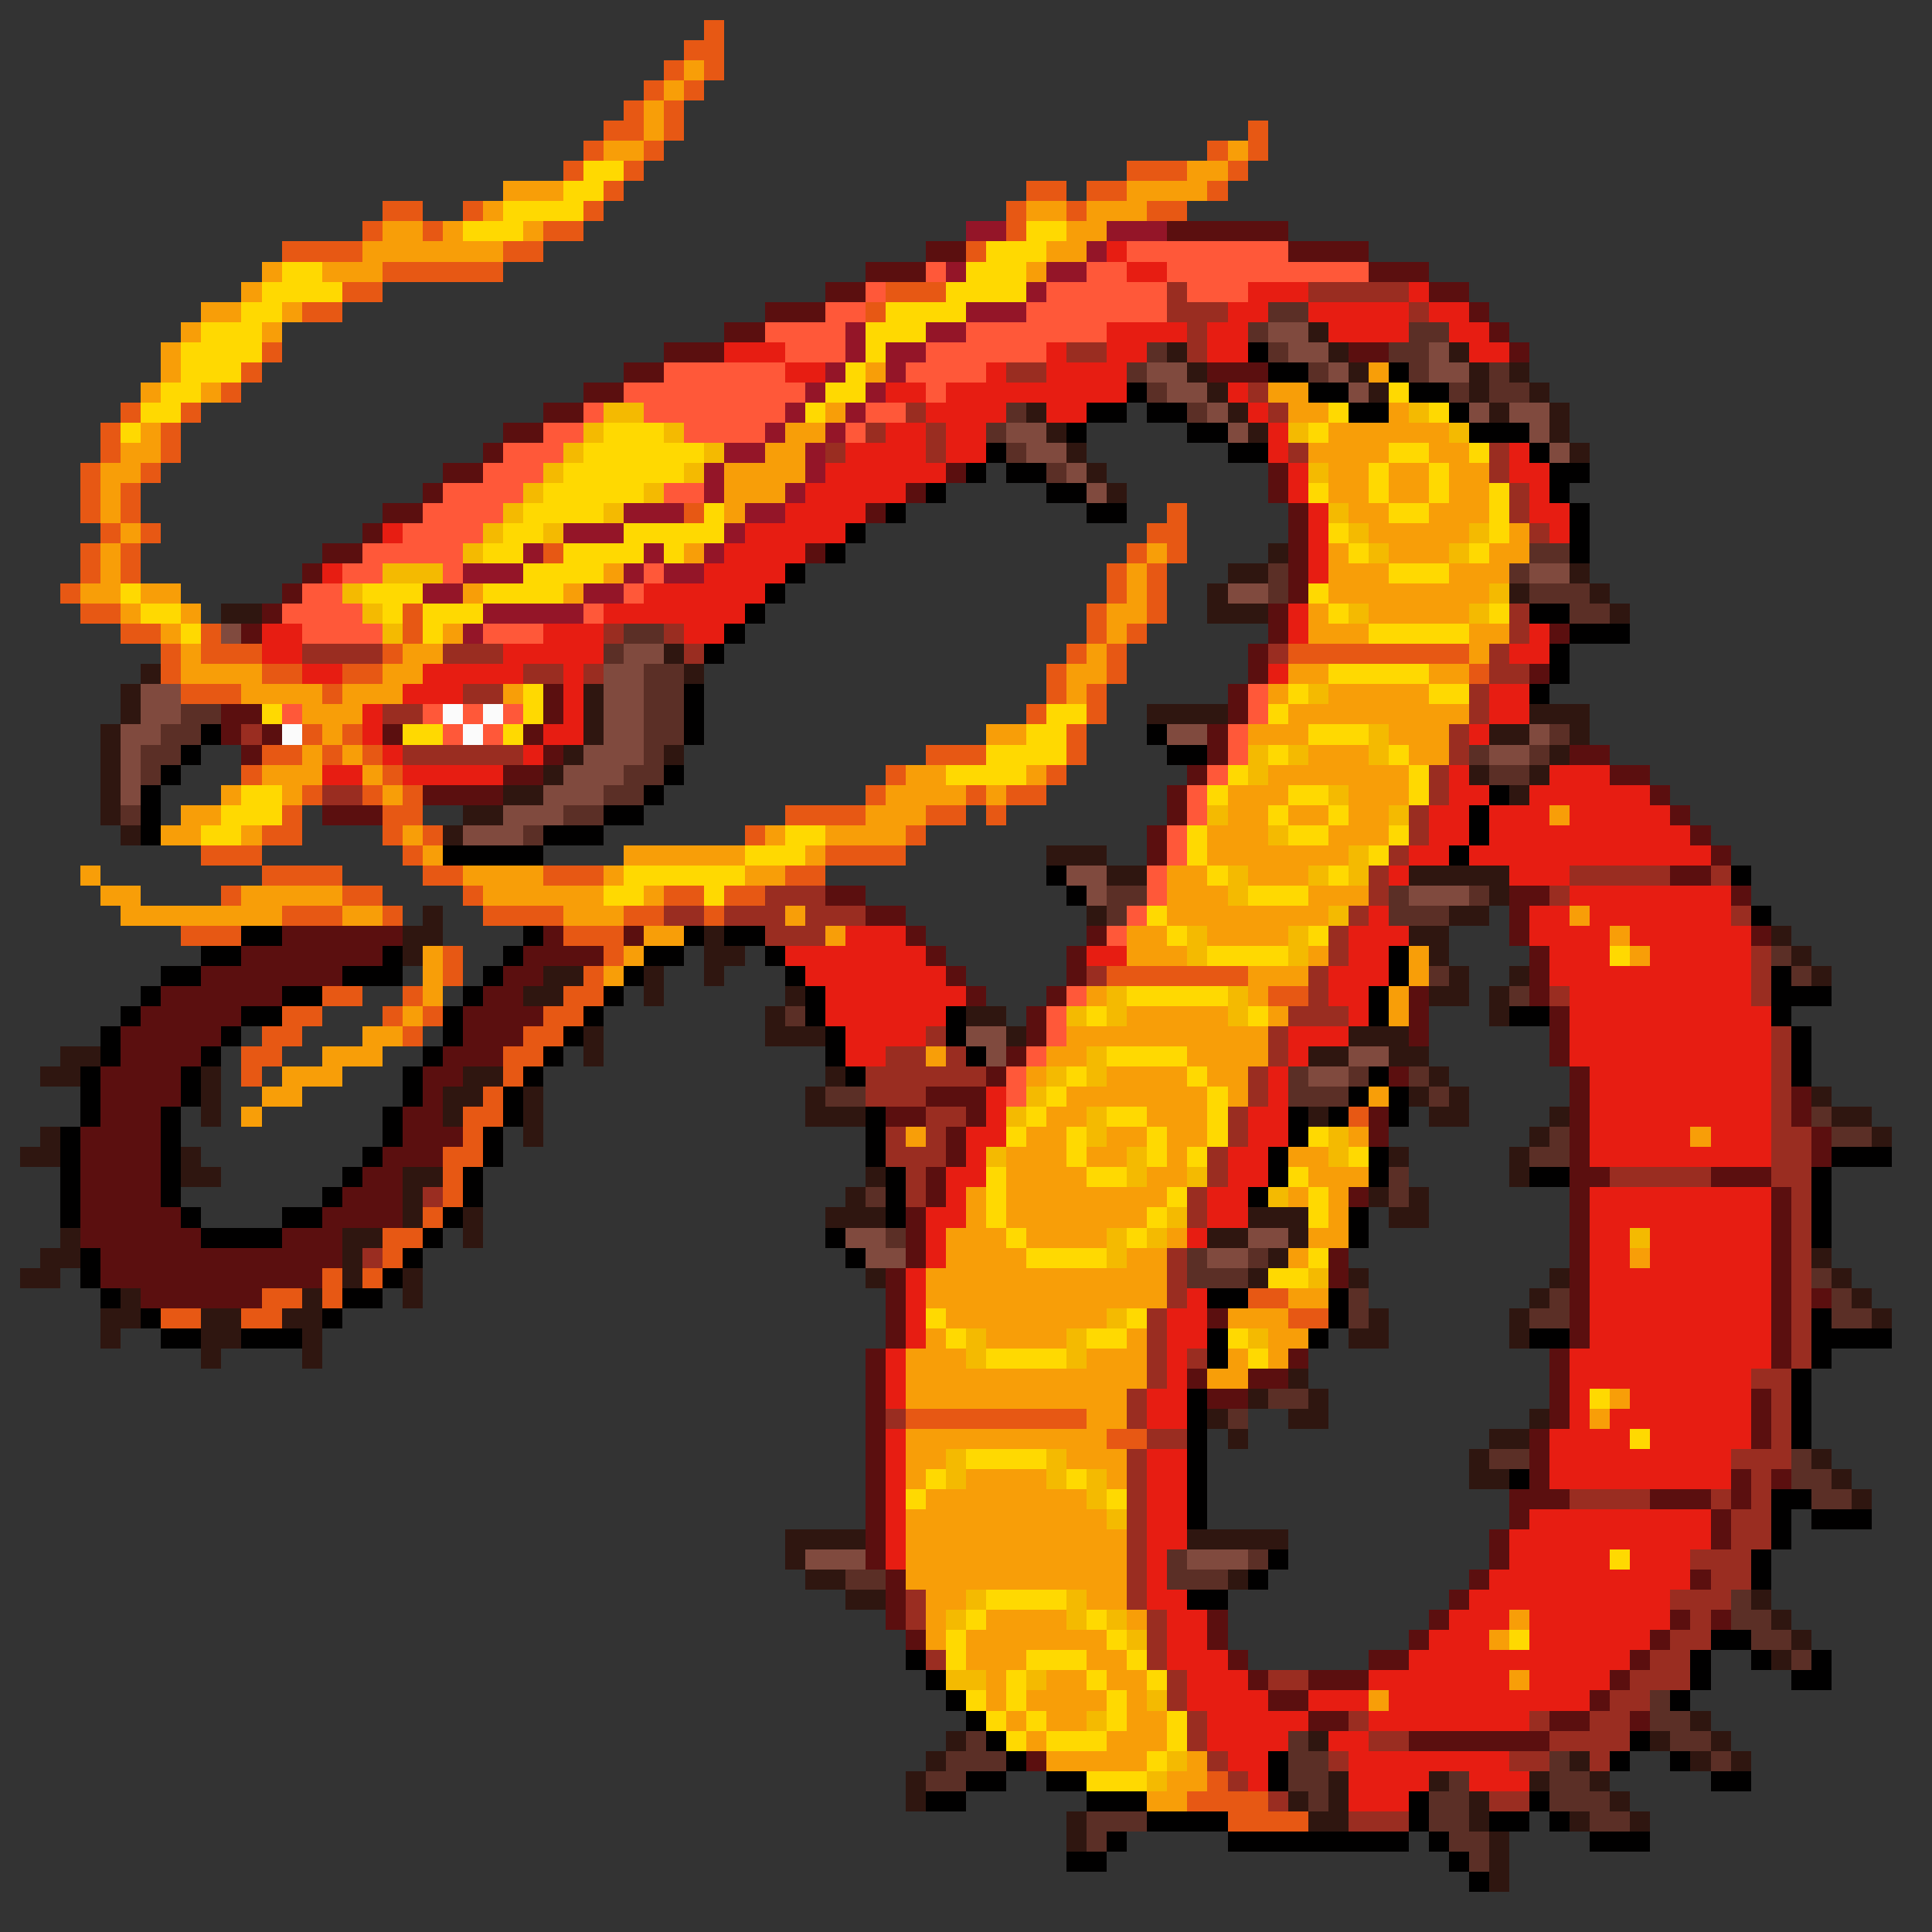 <svg xmlns="http://www.w3.org/2000/svg" viewBox="0 -0.5 96 96" shape-rendering="crispEdges">
<rect x="0" y="-0.5" width="96" height="96" fill="#333333" stroke="none"/>
<path stroke="#e75814" d="M35 1h1M34 2h2M33 3h1M35 3h1M32 4h1M34 4h1M31 5h1M33 5h1M30 6h2M33 6h1M62 6h1M29 7h1M32 7h1M60 7h1M62 7h1M28 8h1M31 8h1M56 8h3M61 8h1M30 9h1M51 9h2M54 9h2M60 9h1M19 10h2M23 10h1M29 10h1M50 10h1M53 10h1M57 10h2M18 11h1M21 11h1M27 11h2M50 11h1M14 12h4M25 12h2M48 12h1M19 13h6M17 14h2M44 14h3M15 15h2M43 15h1M13 17h1M12 18h1M11 19h1M6 20h1M9 20h1M5 21h1M8 21h1M5 22h1M8 22h1M4 23h1M7 23h1M4 24h1M6 24h1M4 25h1M6 25h1M34 25h1M58 25h1M5 26h1M7 26h1M57 26h2M4 27h1M6 27h1M27 27h1M56 27h1M58 27h1M4 28h1M6 28h1M55 28h1M57 28h1M3 29h1M55 29h1M57 29h1M4 30h2M20 30h1M54 30h1M57 30h1M6 31h2M10 31h1M20 31h1M54 31h1M56 31h1M8 32h1M10 32h3M19 32h1M53 32h1M55 32h1M64 32h9M8 33h1M13 33h2M17 33h2M52 33h1M55 33h1M73 33h1M9 34h3M16 34h1M52 34h1M54 34h1M51 35h1M54 35h1M15 36h1M17 36h1M53 36h1M13 37h2M16 37h1M18 37h1M46 37h3M53 37h1M12 38h1M19 38h1M44 38h1M52 38h1M15 39h1M18 39h1M20 39h1M43 39h1M48 39h1M50 39h2M14 40h1M19 40h2M39 40h4M46 40h2M49 40h1M13 41h2M19 41h1M21 41h1M37 41h1M45 41h1M10 42h3M20 42h1M41 42h4M13 43h4M21 43h2M27 43h3M39 43h2M11 44h1M17 44h2M23 44h1M33 44h2M36 44h2M14 45h3M19 45h1M24 45h4M31 45h2M35 45h1M9 46h3M28 46h3M22 47h1M30 47h1M22 48h1M29 48h1M55 48h7M16 49h2M20 49h1M28 49h2M63 49h2M14 50h2M19 50h1M21 50h1M27 50h2M13 51h2M20 51h1M26 51h2M12 52h2M25 52h2M12 53h1M25 53h1M24 54h1M23 55h2M67 55h1M23 56h1M22 57h2M22 58h1M22 59h1M21 60h1M19 61h2M19 62h1M16 63h1M18 63h1M13 64h2M16 64h1M62 64h2M8 65h2M12 65h2M64 65h2M45 70h9M55 71h2M60 88h1M59 89h4M61 90h4" />
<path stroke="#f89e08" d="M34 3h1M33 4h1M32 5h1M32 6h1M30 7h2M61 7h1M59 8h2M25 9h3M56 9h4M24 10h1M51 10h2M54 10h3M19 11h2M22 11h1M26 11h1M53 11h2M18 12h7M52 12h2M13 13h1M16 13h3M51 13h1M12 14h1M10 15h2M14 15h1M9 16h1M13 16h1M8 17h1M8 18h1M43 18h1M68 18h1M7 19h1M10 19h1M63 19h2M41 20h1M64 20h2M69 20h1M7 21h1M39 21h2M66 21h6M6 22h2M38 22h2M65 22h4M71 22h2M5 23h2M36 23h4M66 23h2M69 23h2M72 23h2M5 24h1M36 24h3M66 24h2M69 24h2M72 24h2M5 25h1M36 25h1M67 25h2M71 25h3M6 26h1M68 26h5M75 26h1M5 27h1M34 27h1M57 27h1M66 27h1M69 27h3M74 27h2M5 28h1M30 28h1M56 28h1M66 28h3M72 28h3M4 29h2M7 29h2M23 29h1M28 29h1M56 29h1M66 29h8M6 30h1M9 30h1M55 30h2M65 30h1M68 30h5M8 31h1M22 31h1M55 31h1M65 31h3M73 31h2M9 32h1M20 32h2M54 32h1M73 32h1M9 33h4M19 33h2M53 33h2M64 33h2M71 33h2M12 34h4M17 34h3M25 34h1M53 34h1M63 34h1M66 34h5M15 35h3M64 35h9M16 36h1M49 36h2M62 36h3M69 36h3M15 37h1M17 37h1M65 37h3M70 37h2M13 38h3M18 38h1M45 38h2M51 38h1M63 38h7M11 39h1M14 39h1M19 39h1M44 39h4M49 39h1M61 39h3M67 39h3M9 40h2M43 40h3M61 40h2M64 40h2M67 40h2M77 40h1M8 41h2M12 41h1M20 41h1M38 41h1M41 41h4M60 41h3M66 41h3M21 42h1M31 42h6M40 42h1M60 42h7M4 43h1M23 43h4M30 43h1M37 43h2M58 43h2M62 43h3M5 44h2M12 44h5M24 44h6M32 44h1M58 44h3M65 44h3M6 45h8M17 45h2M28 45h3M39 45h1M58 45h8M78 45h1M32 46h2M41 46h1M56 46h2M60 46h4M80 46h1M21 47h1M31 47h1M56 47h3M65 47h1M70 47h1M81 47h1M21 48h1M30 48h1M62 48h3M70 48h1M21 49h1M54 49h1M62 49h1M69 49h1M20 50h1M56 50h5M63 50h1M69 50h1M18 51h2M53 51h10M16 52h3M46 52h1M52 52h2M59 52h4M14 53h3M51 53h1M55 53h4M60 53h2M13 54h2M53 54h7M61 54h1M68 54h1M12 55h1M52 55h2M57 55h3M45 56h1M51 56h2M55 56h2M58 56h2M67 56h1M84 56h1M50 57h3M54 57h2M58 57h1M64 57h2M50 58h4M57 58h2M65 58h3M48 59h1M50 59h8M64 59h1M66 59h1M48 60h1M50 60h7M66 60h1M47 61h3M51 61h4M58 61h1M65 61h2M47 62h4M56 62h2M64 62h1M81 62h1M46 63h12M46 64h12M64 64h2M47 65h8M61 65h3M46 66h1M49 66h4M56 66h1M63 66h2M45 67h3M54 67h3M61 67h1M63 67h1M45 68h12M60 68h2M45 69h11M80 69h1M54 70h2M79 70h1M45 71h10M45 72h2M53 72h3M45 73h1M48 73h4M55 73h1M46 74h8M45 75h10M45 76h11M45 77h11M45 78h11M46 79h2M54 79h2M46 80h1M49 80h4M56 80h1M75 80h1M46 81h1M48 81h7M74 81h1M48 82h3M54 82h2M49 83h1M52 83h2M55 83h2M75 83h1M49 84h1M51 84h4M56 84h1M68 84h1M50 85h1M52 85h2M56 85h2M51 86h1M55 86h3M52 87h5M59 87h1M58 88h2M57 89h2" />
<path stroke="#ffd901" d="M29 8h2M28 9h2M25 10h4M23 11h3M51 11h2M49 12h3M14 13h2M48 13h3M13 14h4M47 14h4M12 15h2M44 15h4M10 16h3M43 16h3M9 17h4M43 17h1M9 18h3M42 18h1M8 19h2M41 19h2M69 19h1M7 20h2M40 20h1M66 20h1M71 20h1M6 21h1M30 21h3M65 21h1M29 22h6M69 22h2M73 22h1M28 23h6M68 23h1M71 23h1M27 24h5M65 24h1M68 24h1M71 24h1M74 24h1M26 25h4M35 25h1M69 25h2M74 25h1M25 26h2M31 26h5M66 26h1M74 26h1M24 27h2M28 27h4M33 27h1M67 27h1M73 27h1M26 28h4M69 28h3M6 29h1M18 29h3M24 29h4M65 29h1M7 30h2M19 30h1M21 30h3M66 30h1M74 30h1M9 31h1M21 31h1M68 31h5M66 33h5M26 34h1M64 34h1M71 34h2M13 35h1M26 35h1M52 35h2M63 35h1M20 36h2M25 36h1M51 36h2M65 36h3M49 37h4M63 37h1M69 37h1M47 38h4M61 38h1M70 38h1M12 39h2M60 39h1M64 39h2M70 39h1M11 40h3M63 40h1M66 40h1M10 41h2M39 41h2M59 41h1M64 41h2M69 41h1M37 42h3M59 42h1M68 42h1M31 43h6M60 43h1M66 43h1M30 44h2M35 44h1M62 44h3M57 45h1M58 46h1M65 46h1M60 47h4M80 47h1M56 49h5M54 50h1M62 50h1M55 52h4M53 53h1M59 53h1M52 54h1M60 54h1M51 55h1M55 55h2M60 55h1M50 56h1M53 56h1M57 56h1M60 56h1M65 56h1M53 57h1M57 57h1M59 57h1M67 57h1M49 58h1M54 58h2M64 58h1M49 59h1M58 59h1M65 59h1M49 60h1M57 60h1M65 60h1M50 61h1M56 61h1M51 62h4M65 62h1M63 63h2M46 65h1M56 65h1M47 66h1M54 66h2M61 66h1M49 67h4M62 67h1M79 69h1M81 71h1M48 72h4M46 73h1M53 73h1M45 74h1M55 74h1M80 77h1M49 79h4M48 80h1M54 80h1M47 81h1M55 81h1M75 81h1M47 82h1M51 82h3M56 82h1M50 83h1M54 83h1M57 83h1M48 84h1M50 84h1M55 84h1M49 85h1M51 85h1M55 85h1M58 85h1M50 86h1M52 86h3M58 86h1M57 87h1M54 88h3" />
<path stroke="#941528" d="M48 11h2M55 11h3M54 12h1M47 13h1M52 13h2M51 14h1M48 15h3M42 16h1M46 16h2M42 17h1M44 17h2M41 18h1M44 18h1M40 19h1M43 19h1M39 20h1M42 20h1M38 21h1M41 21h1M36 22h2M40 22h1M35 23h1M40 23h1M35 24h1M39 24h1M31 25h3M37 25h2M28 26h3M36 26h1M26 27h1M32 27h1M35 27h1M23 28h3M31 28h1M33 28h2M21 29h2M29 29h2M24 30h5M23 31h1" />
<path stroke="#5b0f0f" d="M58 11h6M46 12h2M64 12h4M43 13h3M68 13h3M41 14h2M71 14h2M38 15h3M73 15h1M36 16h2M74 16h1M33 17h3M67 17h2M75 17h1M31 18h2M60 18h3M29 19h2M27 20h2M25 21h2M24 22h1M22 23h2M47 23h1M63 23h1M21 24h1M45 24h1M63 24h1M19 25h2M43 25h1M64 25h1M18 26h1M64 26h1M16 27h2M40 27h1M64 27h1M15 28h1M64 28h1M14 29h1M64 29h1M13 30h1M63 30h1M12 31h1M63 31h1M77 31h1M62 32h1M62 33h1M76 33h1M27 34h1M61 34h1M11 35h2M27 35h1M61 35h1M11 36h1M13 36h1M19 36h1M26 36h1M60 36h1M12 37h1M27 37h1M60 37h1M78 37h2M25 38h2M59 38h1M80 38h2M21 39h4M58 39h1M82 39h1M16 40h3M58 40h1M83 40h1M57 41h1M84 41h1M57 42h1M85 42h1M83 43h2M41 44h2M75 44h2M86 44h1M43 45h2M75 45h1M14 46h6M27 46h1M31 46h1M45 46h1M54 46h1M75 46h1M87 46h1M12 47h7M26 47h4M46 47h1M53 47h1M76 47h1M10 48h7M25 48h2M47 48h1M53 48h1M76 48h1M8 49h6M24 49h2M48 49h1M52 49h1M70 49h1M76 49h1M7 50h5M23 50h4M51 50h1M70 50h1M77 50h1M6 51h5M23 51h3M51 51h1M70 51h1M77 51h1M6 52h4M22 52h3M50 52h1M77 52h1M5 53h4M21 53h2M49 53h1M69 53h1M78 53h1M5 54h4M21 54h1M46 54h3M78 54h1M89 54h1M5 55h3M20 55h2M44 55h2M48 55h1M68 55h1M78 55h1M89 55h1M4 56h4M20 56h3M47 56h1M68 56h1M78 56h1M90 56h1M4 57h4M19 57h3M47 57h1M78 57h1M90 57h1M4 58h4M18 58h2M46 58h1M78 58h2M85 58h3M4 59h4M17 59h3M46 59h1M67 59h1M78 59h1M88 59h1M4 60h5M16 60h4M45 60h1M78 60h1M88 60h1M4 61h6M14 61h3M45 61h1M78 61h1M88 61h1M5 62h12M45 62h1M66 62h1M78 62h1M88 62h1M5 63h11M44 63h1M66 63h1M78 63h1M88 63h1M7 64h6M44 64h1M78 64h1M88 64h1M90 64h1M44 65h1M60 65h1M78 65h1M88 65h1M44 66h1M78 66h1M88 66h1M43 67h1M64 67h1M77 67h1M88 67h1M43 68h1M59 68h1M62 68h2M77 68h1M43 69h1M60 69h2M77 69h1M87 69h1M43 70h1M77 70h1M87 70h1M43 71h1M76 71h1M87 71h1M43 72h1M76 72h1M43 73h1M76 73h1M86 73h1M88 73h1M43 74h1M75 74h3M82 74h3M86 74h1M43 75h1M75 75h1M85 75h1M43 76h1M74 76h1M85 76h1M43 77h1M74 77h1M44 78h1M73 78h1M84 78h1M44 79h1M72 79h1M44 80h1M60 80h1M71 80h1M83 80h1M85 80h1M45 81h1M60 81h1M70 81h1M82 81h1M61 82h1M68 82h2M81 82h1M62 83h1M65 83h3M80 83h1M63 84h2M79 84h1M65 85h2M77 85h2M81 85h1M70 86h7M51 87h1" />
<path stroke="#e71d12" d="M55 12h1M56 13h2M62 14h3M70 14h1M61 15h2M65 15h5M71 15h2M55 16h4M60 16h2M66 16h4M72 16h2M36 17h3M52 17h1M55 17h2M60 17h2M73 17h2M39 18h2M49 18h1M52 18h4M44 19h2M47 19h9M61 19h1M46 20h4M52 20h2M62 20h1M44 21h2M47 21h2M63 21h1M42 22h4M47 22h2M63 22h1M75 22h1M41 23h6M64 23h1M75 23h2M40 24h5M64 24h1M76 24h1M39 25h4M65 25h1M76 25h2M19 26h1M37 26h5M65 26h1M77 26h1M36 27h4M65 27h1M16 28h1M35 28h4M65 28h1M32 29h6M30 30h7M64 30h1M13 31h2M27 31h3M34 31h2M64 31h1M76 31h1M13 32h2M25 32h5M75 32h2M15 33h2M21 33h5M28 33h1M63 33h1M20 34h3M28 34h1M74 34h2M18 35h1M28 35h1M74 35h2M18 36h1M27 36h2M73 36h1M19 37h1M26 37h1M16 38h2M20 38h5M72 38h1M77 38h3M72 39h2M76 39h6M71 40h2M74 40h3M78 40h5M71 41h2M74 41h10M70 42h2M73 42h12M69 43h1M75 43h3M78 44h8M68 45h1M76 45h2M79 45h7M42 46h3M67 46h3M76 46h4M81 46h6M39 47h7M54 47h2M67 47h2M77 47h3M82 47h5M40 48h7M66 48h3M77 48h10M41 49h7M66 49h2M78 49h9M41 50h6M67 50h1M78 50h10M42 51h4M64 51h3M78 51h10M42 52h2M64 52h1M78 52h10M63 53h1M79 53h9M49 54h1M63 54h1M79 54h9M49 55h1M62 55h2M79 55h9M48 56h2M62 56h2M79 56h5M85 56h3M48 57h1M61 57h2M79 57h9M47 58h2M61 58h2M47 59h1M60 59h2M79 59h9M46 60h2M60 60h2M79 60h9M46 61h1M59 61h1M79 61h2M82 61h6M46 62h1M79 62h2M82 62h6M45 63h1M79 63h9M45 64h1M59 64h1M79 64h9M45 65h1M58 65h2M79 65h9M45 66h1M58 66h2M79 66h9M44 67h1M58 67h1M78 67h10M44 68h1M58 68h1M78 68h9M44 69h1M57 69h2M78 69h1M81 69h6M57 70h2M78 70h1M80 70h7M44 71h1M77 71h4M82 71h5M44 72h1M57 72h2M77 72h9M44 73h1M57 73h2M77 73h9M44 74h1M57 74h2M44 75h1M57 75h2M76 75h9M44 76h1M57 76h2M75 76h10M44 77h1M57 77h1M75 77h5M81 77h3M57 78h1M74 78h10M57 79h2M73 79h10M58 80h2M72 80h3M76 80h7M58 81h2M71 81h3M76 81h6M58 82h3M70 82h11M59 83h3M68 83h7M76 83h4M59 84h4M65 84h3M69 84h10M60 85h5M68 85h8M60 86h4M66 86h2M61 87h2M67 87h8M62 88h1M67 88h4M73 88h3M67 89h3" />
<path stroke="#ff5839" d="M56 12h8M46 13h1M54 13h2M58 13h10M43 14h1M52 14h6M59 14h3M41 15h2M51 15h7M38 16h4M48 16h7M39 17h3M46 17h6M33 18h6M45 18h4M31 19h9M46 19h1M29 20h1M32 20h7M43 20h2M27 21h2M34 21h4M42 21h1M25 22h3M24 23h3M22 24h4M33 24h2M21 25h4M20 26h4M18 27h5M17 28h2M22 28h1M32 28h1M15 29h2M31 29h1M14 30h4M29 30h1M15 31h4M24 31h3M62 34h1M14 35h1M21 35h1M23 35h1M25 35h1M62 35h1M22 36h1M24 36h1M61 36h1M61 37h1M60 38h1M59 39h1M59 40h1M58 41h1M58 42h1M57 43h1M57 44h1M56 45h1M55 46h1M53 49h1M52 50h1M52 51h1M51 52h1M50 53h1M50 54h1" />
<path stroke="#9a2d21" d="M58 14h1M65 14h5M58 15h3M70 15h1M59 16h1M53 17h2M59 17h1M50 18h2M62 19h1M45 20h1M63 20h1M43 21h1M46 21h1M41 22h1M46 22h1M64 22h1M74 22h1M74 23h1M75 24h1M75 25h1M76 26h1M75 30h1M30 31h1M33 31h1M75 31h1M15 32h4M22 32h3M34 32h1M63 32h1M74 32h1M26 33h2M29 33h1M74 33h2M23 34h2M73 34h1M19 35h2M73 35h1M12 36h1M72 36h1M20 37h6M72 37h1M71 38h1M16 39h2M71 39h1M70 40h1M70 41h1M69 42h1M68 43h1M78 43h5M85 43h1M38 44h3M68 44h1M77 44h1M33 45h2M36 45h3M40 45h3M67 45h1M86 45h1M38 46h3M66 46h1M66 47h1M87 47h1M54 48h1M65 48h1M87 48h1M65 49h1M77 49h1M87 49h1M64 50h3M46 51h1M63 51h1M88 51h1M44 52h2M47 52h1M63 52h1M88 52h1M43 53h6M62 53h1M88 53h1M43 54h3M62 54h1M88 54h1M46 55h2M61 55h1M88 55h1M44 56h1M46 56h1M61 56h1M88 56h2M44 57h3M60 57h1M88 57h2M45 58h1M60 58h1M80 58h5M88 58h2M21 59h1M45 59h1M59 59h1M89 59h1M59 60h1M89 60h1M89 61h1M18 62h1M58 62h1M89 62h1M58 63h1M89 63h1M58 64h1M89 64h1M57 65h1M89 65h1M57 66h1M89 66h1M57 67h1M59 67h1M89 67h1M57 68h1M87 68h2M56 69h1M88 69h1M44 70h1M56 70h1M88 70h1M57 71h2M88 71h1M56 72h1M86 72h3M56 73h1M87 73h1M56 74h1M78 74h4M85 74h1M87 74h1M56 75h1M86 75h2M56 76h1M86 76h2M56 77h1M84 77h3M56 78h1M85 78h2M45 79h1M56 79h1M83 79h3M45 80h1M57 80h1M84 80h1M57 81h1M83 81h2M46 82h1M57 82h1M82 82h2M58 83h1M63 83h2M81 83h3M58 84h1M80 84h2M59 85h1M67 85h1M76 85h1M79 85h2M59 86h1M68 86h2M77 86h4M60 87h1M66 87h1M75 87h2M79 87h1M61 88h1M63 89h1M74 89h2M67 90h3" />
<path stroke="#5b2f26" d="M63 15h2M62 16h1M70 16h2M57 17h1M63 17h1M69 17h2M56 18h1M65 18h1M70 18h1M74 18h1M57 19h1M72 19h1M74 19h2M50 20h1M59 20h1M49 21h1M50 22h1M52 23h1M76 27h2M63 28h1M75 28h1M63 29h1M76 29h3M78 30h2M31 31h2M30 32h1M32 33h2M32 34h2M9 35h2M32 35h2M8 36h2M32 36h2M77 36h1M7 37h2M32 37h1M73 37h1M76 37h1M7 38h1M31 38h2M74 38h2M30 39h2M6 40h1M28 40h2M26 41h1M55 44h2M69 44h1M73 44h1M55 45h1M69 45h3M88 47h1M71 48h1M89 48h1M75 49h1M39 50h1M64 53h1M67 53h1M70 53h1M41 54h2M64 54h3M71 54h1M90 55h1M77 56h1M91 56h2M76 57h2M69 58h1M43 59h1M69 59h1M44 61h1M59 62h1M62 62h1M59 63h3M90 63h1M67 64h1M77 64h1M91 64h1M67 65h1M76 65h2M91 65h2M63 69h2M61 70h1M74 72h2M89 72h1M89 73h2M90 74h2M58 77h1M62 77h1M42 78h2M58 78h3M86 79h1M86 80h2M87 81h2M89 82h1M82 84h1M82 85h2M48 86h1M64 86h1M83 86h2M47 87h3M64 87h2M77 87h1M85 87h1M46 88h2M64 88h2M72 88h1M77 88h2M65 89h1M71 89h2M77 89h3M54 90h3M71 90h2M79 90h2M54 91h1M72 91h2M73 92h1" />
<path stroke="#804a3e" d="M63 16h2M64 17h2M71 17h1M57 18h2M66 18h1M71 18h2M58 19h2M67 19h1M60 20h1M73 20h1M75 20h2M50 21h2M61 21h1M76 21h1M51 22h2M77 22h1M53 23h1M54 24h1M76 28h2M61 29h2M11 31h1M31 32h2M30 33h2M7 34h2M30 34h2M7 35h2M30 35h2M6 36h2M30 36h2M58 36h2M76 36h1M6 37h1M29 37h3M74 37h2M6 38h1M28 38h3M6 39h1M27 39h3M25 40h3M23 41h3M53 43h2M54 44h1M70 44h3M48 51h2M49 52h1M67 52h2M65 53h2M42 61h2M62 61h2M43 62h2M60 62h2M40 77h3M59 77h3" />
<path stroke="#2f1610" d="M65 16h1M58 17h1M66 17h1M72 17h1M59 18h1M67 18h1M73 18h1M75 18h1M60 19h1M68 19h1M73 19h1M76 19h1M51 20h1M61 20h1M74 20h1M77 20h1M52 21h1M62 21h1M77 21h1M53 22h1M78 22h1M54 23h1M55 24h1M63 27h1M61 28h2M78 28h1M60 29h1M75 29h1M79 29h1M11 30h2M60 30h3M80 30h1M33 32h1M7 33h1M34 33h1M6 34h1M29 34h1M6 35h1M29 35h1M57 35h4M76 35h3M5 36h1M29 36h1M74 36h2M78 36h1M5 37h1M28 37h1M33 37h1M77 37h1M5 38h1M27 38h1M73 38h1M76 38h1M5 39h1M25 39h2M75 39h1M5 40h1M23 40h2M6 41h1M22 41h1M52 42h3M55 43h2M70 43h5M74 44h1M21 45h1M54 45h1M72 45h2M20 46h2M35 46h1M70 46h2M88 46h1M20 47h1M35 47h2M71 47h1M89 47h1M27 48h2M32 48h1M35 48h1M72 48h1M75 48h1M90 48h1M26 49h2M32 49h1M39 49h1M71 49h2M74 49h1M38 50h1M48 50h2M74 50h1M29 51h1M38 51h3M50 51h1M67 51h3M3 52h2M29 52h1M65 52h2M69 52h2M2 53h2M10 53h1M23 53h2M41 53h1M71 53h1M10 54h1M22 54h2M26 54h1M40 54h1M70 54h1M72 54h1M90 54h1M10 55h1M22 55h1M26 55h1M40 55h3M65 55h1M71 55h2M77 55h1M91 55h2M2 56h1M26 56h1M76 56h1M93 56h1M1 57h2M9 57h1M69 57h1M75 57h1M9 58h2M20 58h2M43 58h1M75 58h1M20 59h1M42 59h1M68 59h1M70 59h1M20 60h1M23 60h1M41 60h3M62 60h3M69 60h2M3 61h1M17 61h2M23 61h1M60 61h2M64 61h1M2 62h2M17 62h1M63 62h1M90 62h1M1 63h2M17 63h1M20 63h1M43 63h1M62 63h1M67 63h1M77 63h1M91 63h1M6 64h1M15 64h1M20 64h1M76 64h1M92 64h1M5 65h2M10 65h2M14 65h2M68 65h1M75 65h1M93 65h1M5 66h1M10 66h2M15 66h1M67 66h2M75 66h1M10 67h1M15 67h1M64 68h1M62 69h1M65 69h1M60 70h1M64 70h2M76 70h1M61 71h1M74 71h2M73 72h1M90 72h1M73 73h2M91 73h1M92 74h1M39 76h4M59 76h5M39 77h1M40 78h2M61 78h1M42 79h2M87 79h1M88 80h1M89 81h1M88 82h1M84 85h1M47 86h1M65 86h1M82 86h1M85 86h1M46 87h1M78 87h1M84 87h1M86 87h1M45 88h1M66 88h1M71 88h1M76 88h1M79 88h1M45 89h1M64 89h1M66 89h1M73 89h1M80 89h1M53 90h1M65 90h2M73 90h1M78 90h1M81 90h1M53 91h1M74 91h1M74 92h1M74 93h1" />
<path stroke="#010000" d="M62 17h1M63 18h2M69 18h1M56 19h1M65 19h2M70 19h2M54 20h2M57 20h2M67 20h2M72 20h1M53 21h1M59 21h2M73 21h3M49 22h1M61 22h2M76 22h1M48 23h1M50 23h2M77 23h2M46 24h1M52 24h2M77 24h1M44 25h1M54 25h2M78 25h1M42 26h1M78 26h1M41 27h1M78 27h1M39 28h1M38 29h1M37 30h1M76 30h2M36 31h1M78 31h3M35 32h1M77 32h1M77 33h1M34 34h1M76 34h1M34 35h1M10 36h1M34 36h1M57 36h1M9 37h1M58 37h2M8 38h1M33 38h1M7 39h1M32 39h1M74 39h1M7 40h1M30 40h2M73 40h1M7 41h1M27 41h3M73 41h1M22 42h5M72 42h1M52 43h1M86 43h1M53 44h1M87 45h1M12 46h2M26 46h1M34 46h1M36 46h2M10 47h2M19 47h1M25 47h1M32 47h2M38 47h1M69 47h1M8 48h2M17 48h3M24 48h1M31 48h1M39 48h1M69 48h1M88 48h1M7 49h1M14 49h2M23 49h1M30 49h1M40 49h1M68 49h1M88 49h3M6 50h1M12 50h2M22 50h1M29 50h1M40 50h1M47 50h1M68 50h1M75 50h2M88 50h1M5 51h1M11 51h1M22 51h1M28 51h1M41 51h1M47 51h1M89 51h1M5 52h1M10 52h1M21 52h1M27 52h1M41 52h1M48 52h1M89 52h1M4 53h1M9 53h1M20 53h1M26 53h1M42 53h1M68 53h1M89 53h1M4 54h1M9 54h1M20 54h1M25 54h1M67 54h1M69 54h1M4 55h1M8 55h1M19 55h1M25 55h1M43 55h1M64 55h1M66 55h1M69 55h1M3 56h1M8 56h1M19 56h1M24 56h1M43 56h1M64 56h1M3 57h1M8 57h1M18 57h1M24 57h1M43 57h1M63 57h1M68 57h1M91 57h3M3 58h1M8 58h1M17 58h1M23 58h1M44 58h1M63 58h1M68 58h1M76 58h2M90 58h1M3 59h1M8 59h1M16 59h1M23 59h1M44 59h1M62 59h1M90 59h1M3 60h1M9 60h1M14 60h2M22 60h1M44 60h1M67 60h1M90 60h1M10 61h4M21 61h1M41 61h1M67 61h1M90 61h1M4 62h1M20 62h1M42 62h1M4 63h1M19 63h1M5 64h1M17 64h2M60 64h2M66 64h1M7 65h1M16 65h1M66 65h1M90 65h1M8 66h2M12 66h3M60 66h1M65 66h1M76 66h2M90 66h4M60 67h1M90 67h1M89 68h1M59 69h1M89 69h1M59 70h1M89 70h1M59 71h1M89 71h1M59 72h1M59 73h1M75 73h1M59 74h1M88 74h2M59 75h1M88 75h1M90 75h3M88 76h1M63 77h1M87 77h1M62 78h1M87 78h1M59 79h2M85 81h2M45 82h1M84 82h1M87 82h1M90 82h1M46 83h1M84 83h1M89 83h2M47 84h1M83 84h1M48 85h1M49 86h1M81 86h1M50 87h1M63 87h1M80 87h1M83 87h1M48 88h2M52 88h2M63 88h1M85 88h2M46 89h2M54 89h3M70 89h1M76 89h1M57 90h4M70 90h1M74 90h2M77 90h1M55 91h1M61 91h9M71 91h1M79 91h3M53 92h2M72 92h1M73 93h1" />
<path stroke="#f4ba01" d="M30 20h2M70 20h1M29 21h1M33 21h1M64 21h1M72 21h1M28 22h1M35 22h1M27 23h1M34 23h1M65 23h1M26 24h1M32 24h1M25 25h1M30 25h1M66 25h1M24 26h1M27 26h1M67 26h1M73 26h1M23 27h1M68 27h1M72 27h1M19 28h3M17 29h1M74 29h1M18 30h1M67 30h1M73 30h1M19 31h1M65 34h1M68 36h1M62 37h1M64 37h1M68 37h1M62 38h1M66 39h1M60 40h1M69 40h1M63 41h1M67 42h1M61 43h1M65 43h1M67 43h1M61 44h1M66 45h1M59 46h1M64 46h1M59 47h1M64 47h1M55 49h1M61 49h1M53 50h1M55 50h1M61 50h1M54 52h1M52 53h1M54 53h1M51 54h1M50 55h1M54 55h1M54 56h1M66 56h1M49 57h1M56 57h1M66 57h1M56 58h1M59 58h1M63 59h1M58 60h1M55 61h1M57 61h1M81 61h1M55 62h1M65 63h1M55 65h1M48 66h1M53 66h1M62 66h1M48 67h1M53 67h1M47 72h1M52 72h1M47 73h1M52 73h1M54 73h1M54 74h1M55 75h1M48 79h1M53 79h1M47 80h1M53 80h1M55 80h1M56 81h1M47 83h2M51 83h1M57 84h1M54 85h1M58 87h1M57 88h1" />
<path stroke="#fbfbfb" d="M22 35h1M24 35h1M14 36h1M23 36h1" />
</svg>